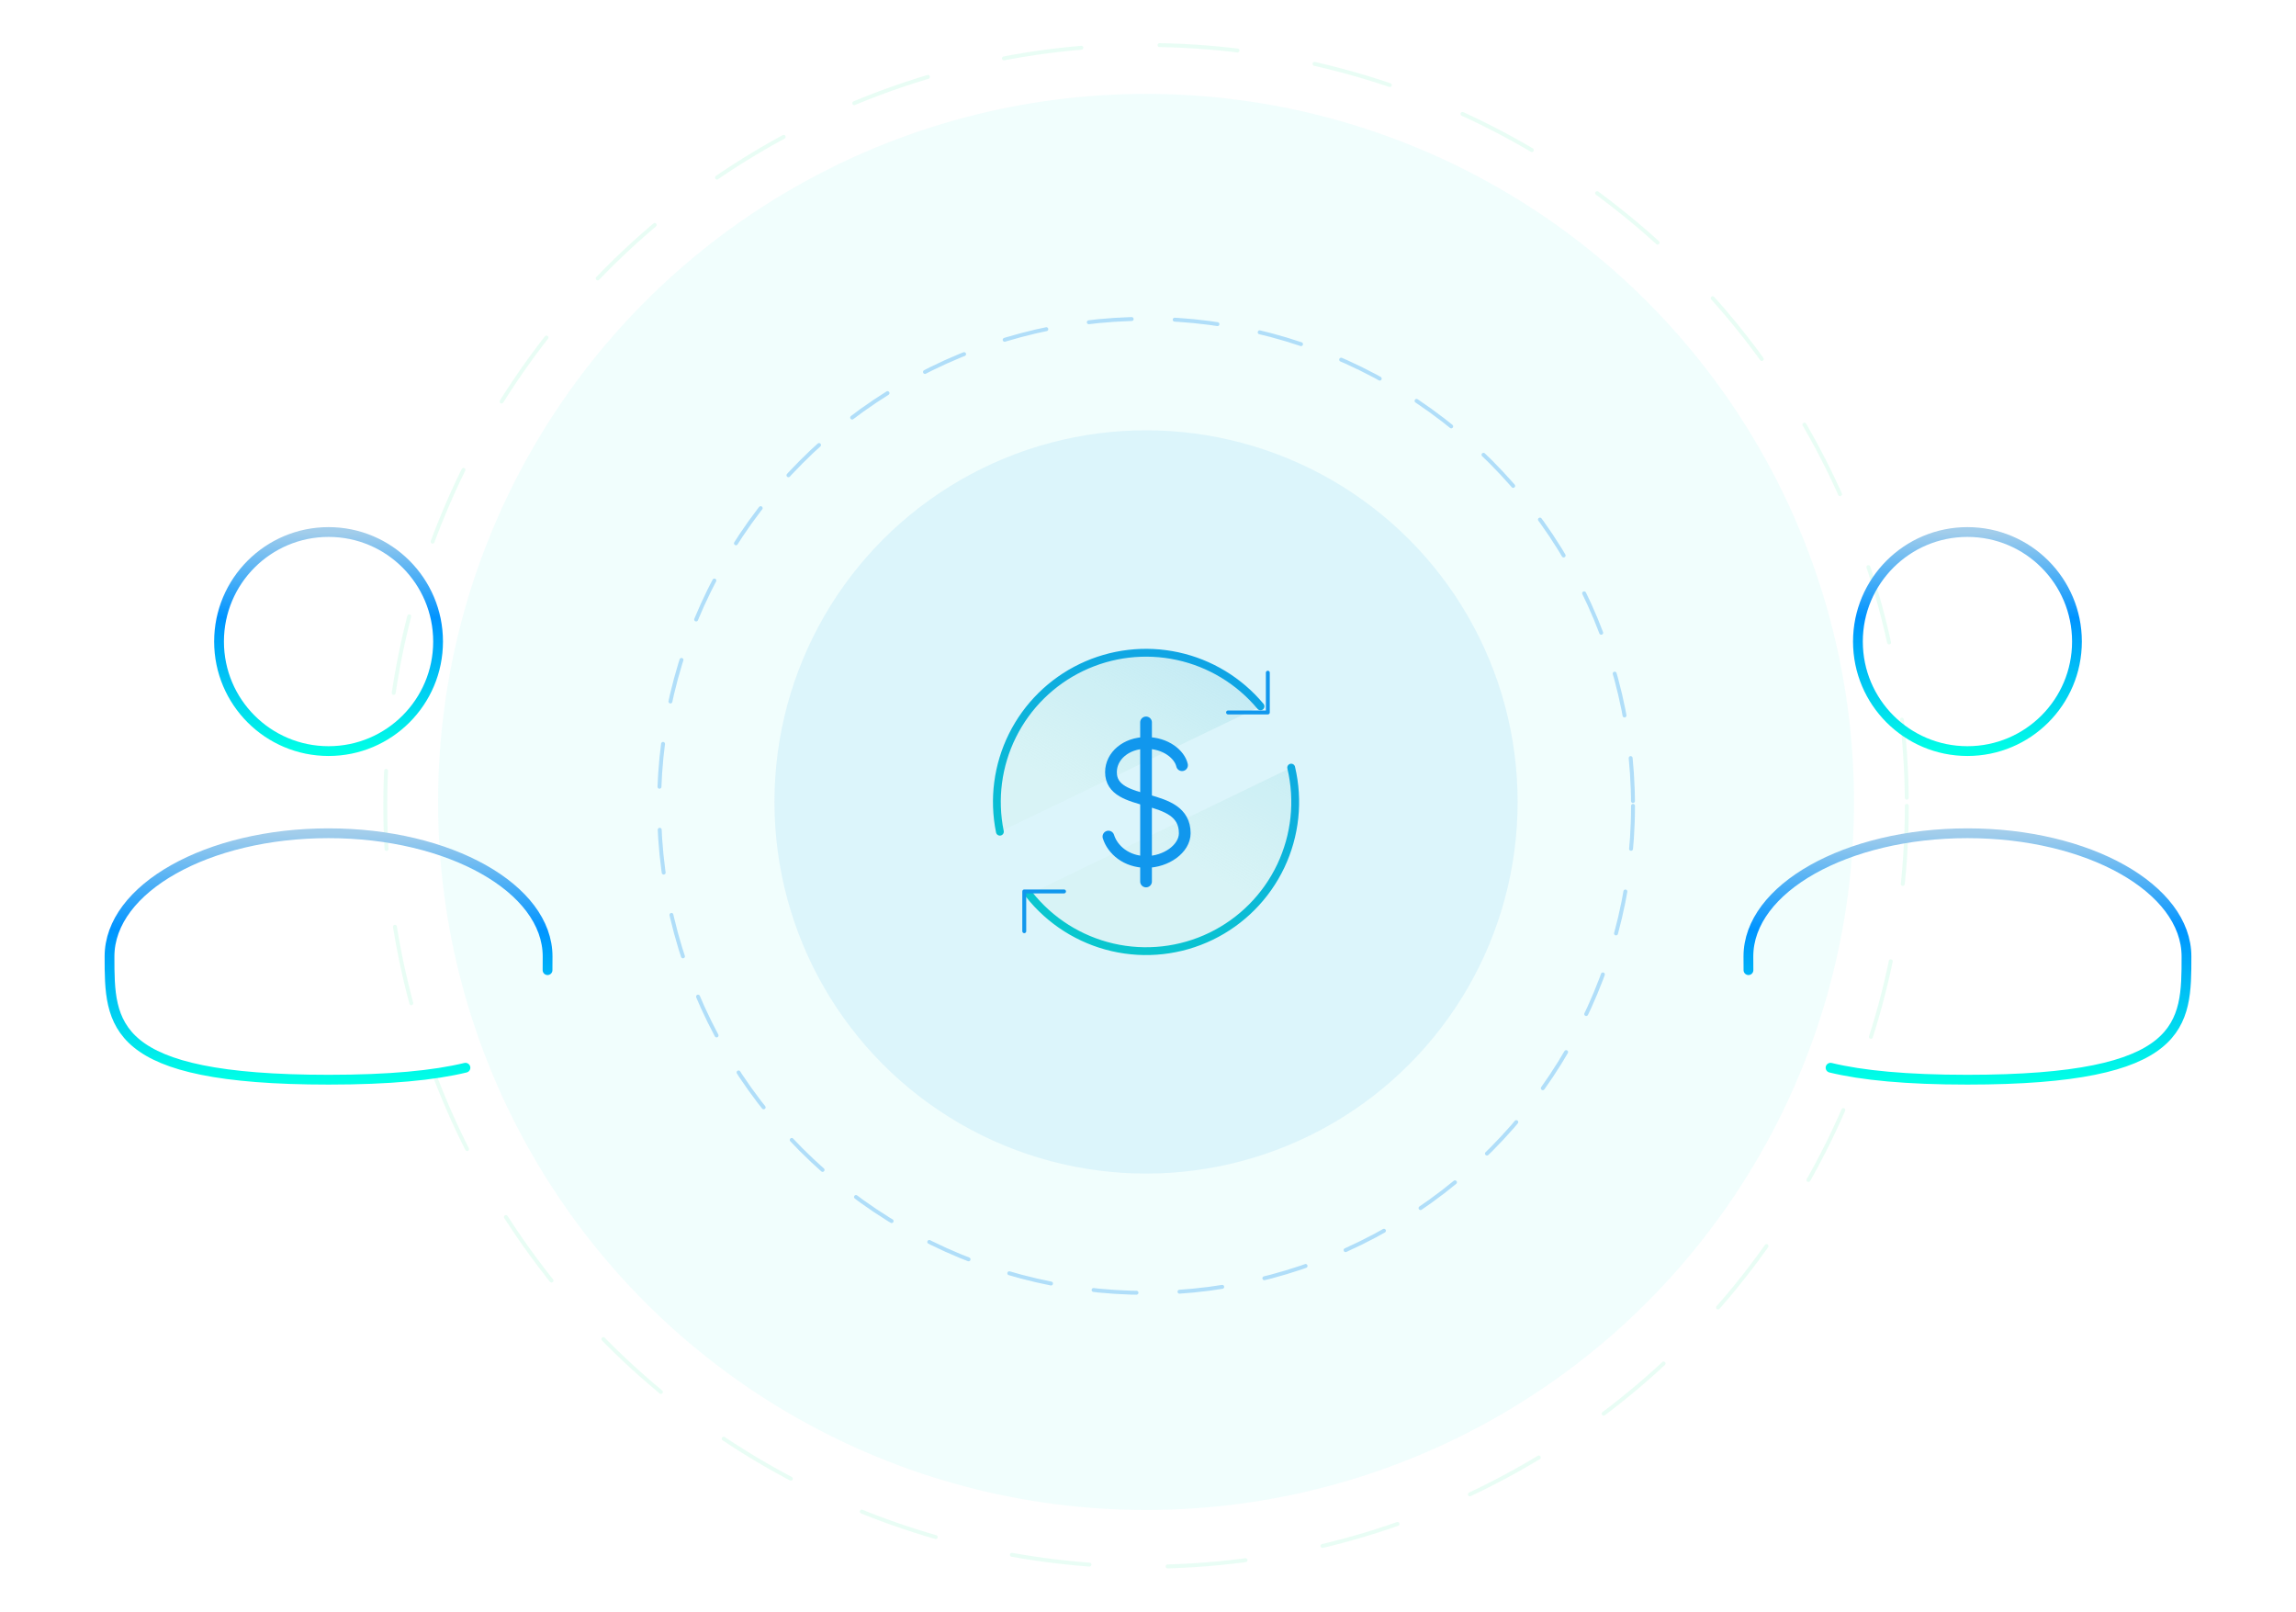 <svg width="587" height="412" viewBox="0 0 587 412" fill="none" xmlns="http://www.w3.org/2000/svg">
<g clip-path="url(#clip0_1378_2)">
<path d="M322.265 180.564C316.827 174.046 309.369 169.528 301.073 167.728C292.777 165.928 284.117 166.948 276.467 170.627C268.816 174.306 262.612 180.433 258.838 188.037C255.064 195.641 253.936 204.287 255.632 212.605M330.108 196.226C332.11 204.673 331.17 213.551 327.441 221.391C323.713 229.231 317.421 235.564 309.606 239.342C301.79 243.121 292.919 244.119 284.459 242.172C275.999 240.224 268.457 235.448 263.08 228.632" fill="url(#paint0_linear_1378_2)"/>
<path d="M322.265 180.564C316.827 174.046 309.369 169.528 301.073 167.728C292.777 165.928 284.117 166.948 276.467 170.627C268.816 174.306 262.612 180.433 258.838 188.037C255.064 195.641 253.936 204.287 255.632 212.605M330.108 196.226C332.11 204.673 331.17 213.551 327.441 221.391C323.713 229.231 317.421 235.564 309.606 239.342C301.79 243.121 292.919 244.119 284.459 242.172C275.999 240.224 268.457 235.448 263.08 228.632" stroke="url(#paint1_linear_1378_2)" stroke-width="2" stroke-linecap="round"/>
<path d="M324.135 171.958V182.125H313.969M272.031 227.875H261.865V238.042" stroke="#1292EE" stroke-linecap="round" stroke-linejoin="round"/>
<path d="M293 184.667V225.333" stroke="#1292EE" stroke-width="3" stroke-linecap="round"/>
<path d="M302.201 195.606C301.591 192.912 298.119 189.913 293.03 189.913C287.942 189.913 284.033 193.217 284.033 197.385C284.033 206.86 302.897 201.991 302.897 212.991C302.897 216.961 298.119 220.331 293.036 220.331C287.952 220.331 284.424 217.205 283.382 213.855" stroke="#1292EE" stroke-width="3" stroke-linecap="round" stroke-linejoin="round"/>
<g filter="url(#filter0_f_1378_2)">
<circle cx="293" cy="205" r="95" fill="#1292EE" fill-opacity="0.09"/>
</g>
<g filter="url(#filter1_f_1378_2)">
<circle cx="293" cy="205" r="181" fill="#12EEE7" fill-opacity="0.06"/>
</g>
<circle cx="293" cy="206" r="124.5" stroke="#1292EE" stroke-opacity="0.29" stroke-linecap="round" stroke-dasharray="11 11"/>
<circle cx="293" cy="206" r="194.5" stroke="#12EE9A" stroke-opacity="0.09" stroke-linecap="round" stroke-dasharray="20 20"/>
<path d="M503 192C487.536 192 475 179.464 475 164C475 148.536 487.536 136 503 136C518.464 136 531 148.536 531 164C531 179.464 518.464 192 503 192Z" stroke="url(#paint2_linear_1378_2)" stroke-width="2.5"/>
<path d="M447.014 248C447.005 246.852 447 245.685 447 244.5C447 227.105 472.074 213 503 213C533.926 213 559 227.105 559 244.5C559 261.895 559 276 503 276C487.383 276 476.12 274.901 468 272.941" stroke="url(#paint3_linear_1378_2)" stroke-width="2.5" stroke-linecap="round"/>
<path d="M84 192C99.464 192 112 179.464 112 164C112 148.536 99.464 136 84 136C68.536 136 56 148.536 56 164C56 179.464 68.536 192 84 192Z" stroke="url(#paint4_linear_1378_2)" stroke-width="2.5"/>
<path d="M139.986 248C139.995 246.852 140 245.685 140 244.5C140 227.105 114.926 213 84 213C53.074 213 28 227.105 28 244.5C28 261.895 28 276 84 276C99.617 276 110.88 274.901 119 272.941" stroke="url(#paint5_linear_1378_2)" stroke-width="2.5" stroke-linecap="round"/>
</g>
<defs>
<filter id="filter0_f_1378_2" x="167" y="79" width="252" height="252" filterUnits="userSpaceOnUse" color-interpolation-filters="sRGB">
<feFlood flood-opacity="0" result="BackgroundImageFix"/>
<feBlend mode="normal" in="SourceGraphic" in2="BackgroundImageFix" result="shape"/>
<feGaussianBlur stdDeviation="15.5" result="effect1_foregroundBlur_1378_2"/>
</filter>
<filter id="filter1_f_1378_2" x="46" y="-42" width="494" height="494" filterUnits="userSpaceOnUse" color-interpolation-filters="sRGB">
<feFlood flood-opacity="0" result="BackgroundImageFix"/>
<feBlend mode="normal" in="SourceGraphic" in2="BackgroundImageFix" result="shape"/>
<feGaussianBlur stdDeviation="33" result="effect1_foregroundBlur_1378_2"/>
</filter>
<linearGradient id="paint0_linear_1378_2" x1="348.5" y1="119.5" x2="293" y2="213.5" gradientUnits="userSpaceOnUse">
<stop stop-color="#ACDAFB"/>
<stop offset="1" stop-color="#E6F8E8" stop-opacity="0.26"/>
</linearGradient>
<linearGradient id="paint1_linear_1378_2" x1="319" y1="143.5" x2="232" y2="319" gradientUnits="userSpaceOnUse">
<stop stop-color="#1292EE"/>
<stop offset="1" stop-color="#00FAAB"/>
</linearGradient>
<linearGradient id="paint2_linear_1378_2" x1="503" y1="136" x2="503" y2="192" gradientUnits="userSpaceOnUse">
<stop stop-color="#A2CDEB"/>
<stop offset="0.39" stop-color="#0094FF"/>
<stop offset="1" stop-color="#00FFE6"/>
</linearGradient>
<linearGradient id="paint3_linear_1378_2" x1="503" y1="213" x2="503" y2="276" gradientUnits="userSpaceOnUse">
<stop stop-color="#A2CDEB"/>
<stop offset="0.39" stop-color="#0094FF"/>
<stop offset="1" stop-color="#00FFE6"/>
</linearGradient>
<linearGradient id="paint4_linear_1378_2" x1="84" y1="136" x2="84" y2="192" gradientUnits="userSpaceOnUse">
<stop stop-color="#A2CDEB"/>
<stop offset="0.39" stop-color="#0094FF"/>
<stop offset="1" stop-color="#00FFE6"/>
</linearGradient>
<linearGradient id="paint5_linear_1378_2" x1="84" y1="213" x2="84" y2="276" gradientUnits="userSpaceOnUse">
<stop stop-color="#A2CDEB"/>
<stop offset="0.39" stop-color="#0094FF"/>
<stop offset="1" stop-color="#00FFE6"/>
</linearGradient>
<clipPath id="clip0_1378_2">
<rect width="587" height="412" fill="white"/>
</clipPath>
</defs>
</svg>
